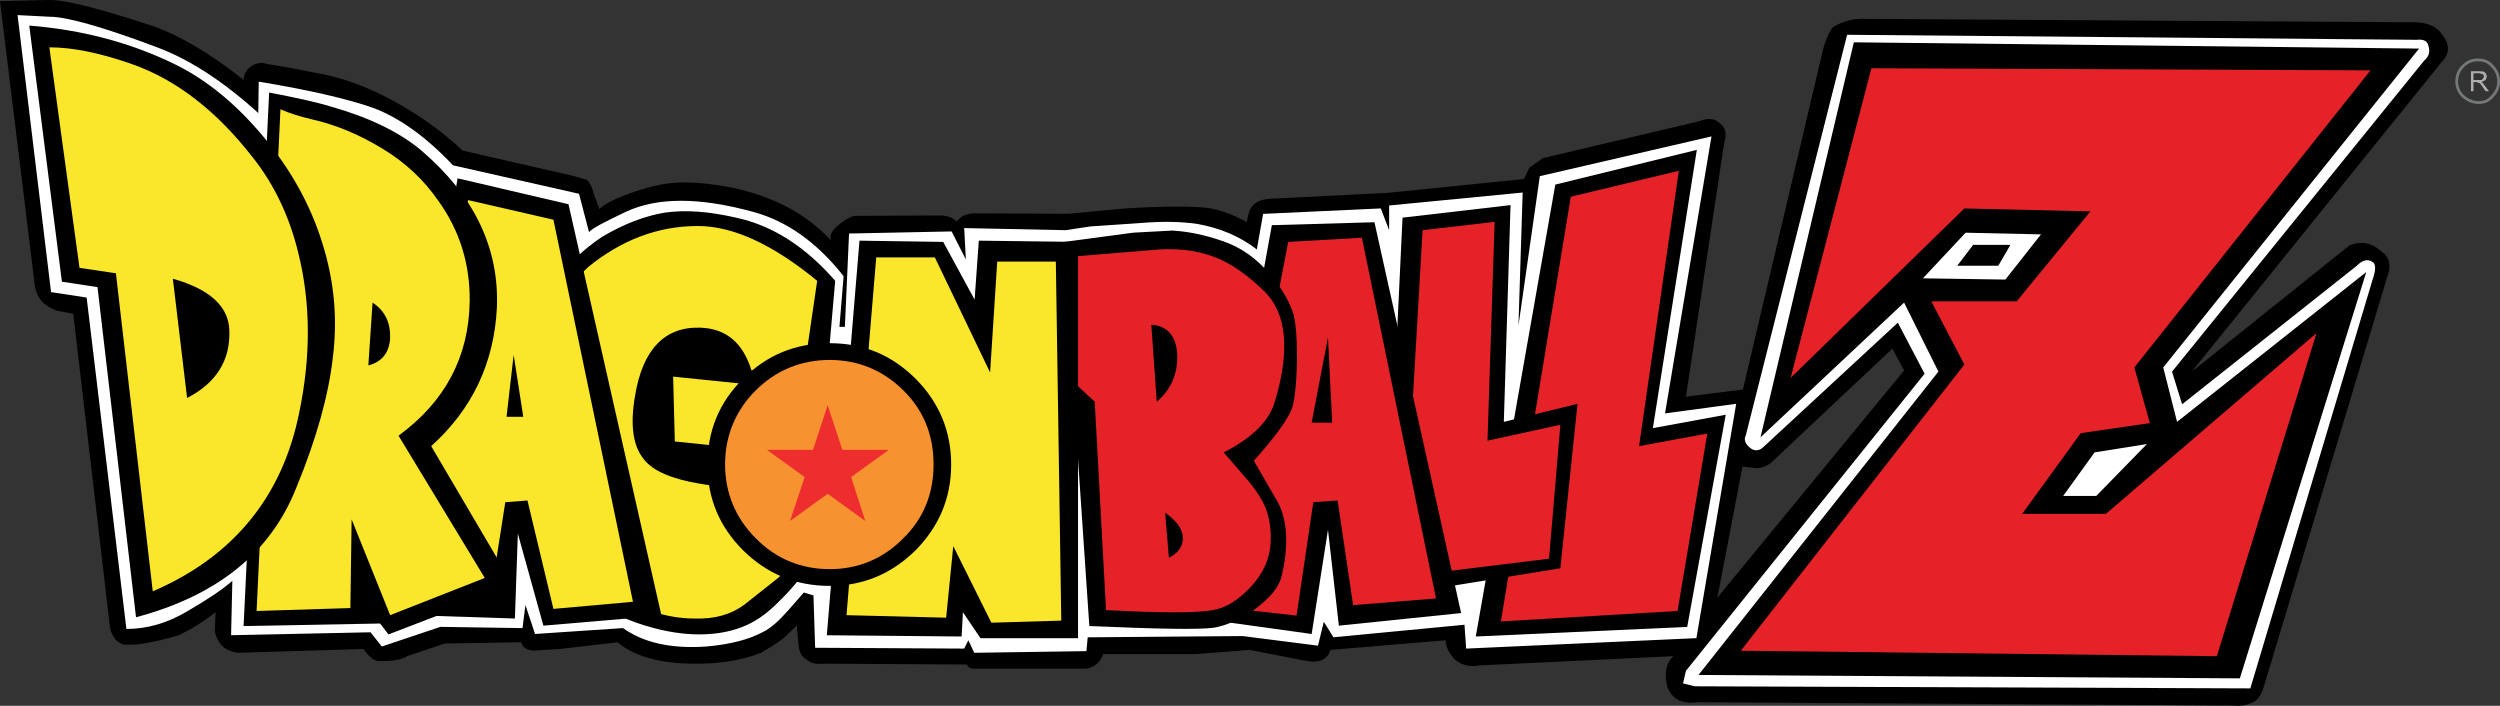 <?xml version="1.0" encoding="utf-8"?>
<!-- Generator: Adobe Illustrator 16.0.0, SVG Export Plug-In . SVG Version: 6.00 Build 0)  -->
<!DOCTYPE svg PUBLIC "-//W3C//DTD SVG 1.1//EN" "http://www.w3.org/Graphics/SVG/1.1/DTD/svg11.dtd">
<svg version="1.1" id="Layer_1" xmlns="http://www.w3.org/2000/svg" xmlns:xlink="http://www.w3.org/1999/xlink" x="0px" y="0px"
	 width="168.174px" height="47.479px" viewBox="275.34 333.802 168.174 47.479"
	 enable-background="new 275.34 333.802 168.174 47.479" xml:space="preserve">
<rect x="275.34" y="333.802" width="168.174" height="47.479" fill="#333333" stroke="none"/>
<g>
	<path fill="#AFADAE" d="M442.575,338.76l0.057,0.197l-0.085,0.225l-0.281,0.141l0.085,0.056l0.423,0.563h-0.227l-0.196-0.281
		l-0.142-0.197l-0.084-0.084h-0.057l-0.142-0.056h-0.196v0.619h-0.17v-1.351h0.593l0.28,0.028L442.575,338.76L442.575,338.76z
		 M442.406,338.816l-0.253-0.084h-0.423v0.451h0.562l0.112-0.141l0.027-0.084L442.406,338.816L442.406,338.816z"/>
	
		<path fill="none" stroke="#747879" stroke-width="0.188" stroke-linecap="round" stroke-linejoin="round" stroke-miterlimit="2.613" d="
		M442.013,337.831c0.422,0,0.761,0.14,0.985,0.421c0.281,0.283,0.422,0.62,0.422,1.042c0,0.366-0.141,0.703-0.422,0.985
		c-0.227,0.282-0.507,0.422-0.93,0.422c-0.366,0-0.704-0.141-1.042-0.422c-0.281-0.282-0.423-0.619-0.423-0.985
		c0-0.422,0.142-0.76,0.423-1.042C441.308,337.971,441.646,337.831,442.013,337.831"/>
	<path d="M402.639,357.253l-8.168,7.685c-0.365,0.281-0.761,0.396-1.126,0.34l-0.789-0.086l-1.689,8.812l12.562-15.285
		L402.639,357.253L402.639,357.253z M398.639,335.635c0.677-0.422,1.408-0.619,2.311-0.562l36.416,0.225
		c1.1-0.056,1.831,0.225,2.226,0.789c0.563,0.704,0.563,1.323,0,1.885l-16.812,20.831l10.618-8.501
		c0.787-0.31,1.491-0.169,2.11,0.394c0.563,0.366,0.704,0.929,0.451,1.633l-8.309,27.586c-0.142,0.478-0.312,0.844-0.648,1.067
		c-0.422,0.254-0.929,0.338-1.464,0.281l-36.051-0.225c-0.985,0.141-1.689-0.197-1.999-1.07c-0.197-0.9-0.058-1.604,0.422-2.025
		l-13.012,0.619c-0.762,0.142-1.353-0.057-1.774-0.479c-0.338-0.422-0.535-0.789-0.535-1.211l-7.745,0.648
		c-0.225,0.703-0.845,0.928-1.831,0.703l-3.604-0.703l-3.605,0.28h-6.252c-0.225,0.646-0.704,0.984-1.324,0.984h-7.351
		c-0.253,0-0.422-0.084-0.479-0.281l-9.576-0.057c-0.564,0.057-0.986-0.027-1.211-0.281c-0.338-0.17-0.479-0.451-0.535-0.844
		l-0.142-1.437l-0.874,0.844c-0.562,0.422-1.099,0.732-1.521,0.984c-1.069,0.424-2.395,0.705-4.027,0.732
		c-2.535,0.057-4.422-0.422-5.632-1.437l-3.887,0.451l-1.802,0.11c-0.452-0.055-0.733-0.252-0.789-0.562l-5.154,0.084l-2.506,0.847
		c-0.31,0.225-0.929,0.338-1.831,0.338c-0.366,0.027-0.732-0.254-1.127-0.816l-8.449,0.252c-0.422-0.055-0.789-0.195-1.126-0.535
		c-0.226-0.309-0.366-0.59-0.422-0.928l0.056-1.268c-0.901,0.705-1.747,1.211-2.478,1.549c-0.901,0.281-1.803,0.479-2.732,0.619
		l-0.93,0.027c-0.141-0.027-0.338-0.142-0.563-0.31c-0.281-0.396-0.422-0.703-0.422-1.041l-2.45-20.916l-1.07-0.196
		c-0.422-0.141-0.817-0.366-1.098-0.704c-0.225-0.282-0.367-0.619-0.423-1.042l-2.337-19.085l3.38-0.084
		c1.211,0.028,3.52,0.647,6.956,1.773c1.718,0.62,3.746,1.773,6.055,3.604c0-0.31,0.141-0.647,0.451-0.872
		c0.338-0.254,0.704-0.339,1.126-0.197l1.662,0.281l2.422,0.479c1.324,0.31,2.591,0.788,3.858,1.435
		c2.028,1.042,3.746,2.252,5.21,3.631l7.378,1.689l0.986,0.282c0.225,0.225,0.366,0.507,0.422,0.845l0.422,1.125
		c0.31-0.337,0.986-0.675,1.972-1.041c1.015-0.366,1.972-0.619,2.761-0.704c1.267-0.14,2.76,0,4.506,0.366
		c2.619,0.62,4.73,1.745,6.337,3.49c-0.142-0.337,0.057-0.675,0.507-1.042c0.422-0.366,0.816-0.562,1.042-0.619l5.858-0.028
		c0.479,0.028,0.816,0.168,1.042,0.422c0.226-0.337,0.619-0.535,1.126-0.562l6.394,0.028l3.887-0.366
		c2.311-0.141,3.888-0.141,4.789-0.084c1.183,0.028,2.252,0.422,3.323,1.013c0.057-0.309,0.113-0.591,0.197-0.788
		c0.196-0.479,0.646-0.76,1.465-0.788l7.829-0.394l9.153-0.929l0.365-0.76l0.901-0.647l10.505-2.477
		c0.62-0.253,1.1-0.197,1.408,0.141c0.395,0.282,0.479,0.732,0.282,1.351l-2.563,17.03l3.831-0.479l5.407-22.941
		C398.217,336.282,398.47,335.804,398.639,335.635L398.639,335.635z"/>
	<path fill="#FFFFFF" d="M377.769,346.754l-8.982,0.872v1.661l-0.563-1.464l-7.915,0.366l-0.422,2.392
		c-1.126-0.872-2.45-1.435-3.999-1.716c-0.985-0.142-2.254-0.197-3.858-0.057l-3.324,0.225l-1.69,0.253l-6.815-0.141l0.112,2.111
		l-0.958-1.886l-6.899,0.141l-0.281,6.277h-0.366l0.281-3.406c-1.773-2.252-3.802-3.715-6.112-4.335
		c-3.604-0.985-6.42-0.985-8.532,0c-1.466,0.704-2.311,1.126-2.479,1.379l-0.676-2.589l-8.477-1.914
		c-1.831-1.942-3.633-3.209-5.352-3.856c-1.746-0.62-4.337-1.211-7.717-1.773l-0.029,2.111c-2.393-2.168-4.703-3.66-6.956-4.476
		c-3.605-1.352-5.971-1.999-7.041-1.999l-2.197-0.113l2.253,18.635l2.394,0.366l2.675,22.293c1.352,0,2.704-0.366,4.084-1.182
		c1.352-0.789,2.337-1.436,3.042-2.057l-0.084,3.66l9.379-0.197l0.76,0.957l3.943-1.322l5.521,0.084l0.196-1.549l0.648,1.943
		l5.915-0.395c1.379,0.983,3.238,1.407,5.632,1.237c1.605-0.142,2.873-0.479,3.802-0.983c0.563-0.281,1.127-0.816,1.746-1.521
		l0.986-1.127l0.647,0.196l0.113,3.521l10.026,0.056l0.282-0.562l0.395,0.844l7.548-0.111l0.084-0.93l10.421-0.084l5.069,0.646
		l0.394-1.604l0.648,1.041l8.815-0.844l0.112,1.604l15.489-0.703l2.676-15.765l-4.787,0.647l3.126-18.634l-11.548,2.674
		l-1.437,10.049L377.769,346.754L377.769,346.754z"/>
	<path fill="#FFFFFF" d="M408.074,350.272l-1.071,1.408h2.761l0.817-1.408H408.074L408.074,350.272z M403.005,355.508l-9.098,8.416
		c-0.281,0.227-0.562,0.227-0.845,0c-0.339-0.281-0.424-0.562-0.281-0.844l6.814-26.938l38.331,0.338
		c0.423-0.056,0.705,0.084,0.761,0.366c0.142,0.422,0.058,0.759-0.281,1.041l-16.954,20.915l0.676,2.196l11.716-9.29
		c0.423-0.422,0.761-0.506,1.1-0.281c0.226,0.141,0.226,0.535,0,1.182l-8.225,27.5l-37.374-0.141l-0.789-0.195l0.197-0.846
		l16.054-19.986L403.005,355.508L403.005,355.508z"/>
	<path d="M403.427,354.157l-9.66,9.063l6.28-26.572l38.022,0.422L420.86,358.52l0.93,3.66l12.729-10.078l-8.505,27.333
		l-36.417-0.228l16.139-20.407L403.427,354.157L403.427,354.157z M407.566,349.456l-2.872,3.068l5.548,0.084l2.395-3.04
		L407.566,349.456L407.566,349.456z M416.242,364.234l-2.112,2.928h2.226l3.407-3.49L416.242,364.234L416.242,364.234z"/>
	<polygon fill="#E62229" points="434.802,338.535 401.229,338.394 395.795,359.224 407.482,347.824 415.96,348.021 411.003,354.072 
		405.258,354.072 407.482,358.323 392.442,377.576 424.466,377.943 431.169,356.212 417.002,368.371 411.369,368.371 
		415.312,362.939 419.959,362.264 418.917,358.52 	"/>
	<polygon points="379.966,346.219 374.615,376.619 388.838,375.973 391.429,361.701 386.528,362.602 389.485,343.883 	"/>
	<polygon fill="#E62229" points="385.599,363.812 388.275,345.291 381.008,347.036 376.305,375.605 388.189,374.902 
		390.189,362.967 	"/>
	<polygon points="369.688,348.443 368.476,373.945 380.304,372.031 381.459,360.969 376.502,362.18 376.953,347.599 	"/>
	<polygon fill="#E62229" points="375.403,363.445 375.883,348.724 371.038,349.288 369.688,372.594 379.544,371.385 
		380.304,362.377 	"/>
	<polygon points="360.898,348.949 356.083,375.41 363.574,376.451 364.673,369.441 365.404,375.889 373.629,375.043 
		367.799,348.752 	"/>
	<path fill="#E62229" d="M364.673,356.494l-1.099,5.742h1.38L364.673,356.494L364.673,356.494z M357.294,374.621l4.703-24.546
		l4.957-0.281l4.985,24.265l-5.576,0.449l-1.042-7.037l-1.636,0.113l-1.126,7.629L357.294,374.621L357.294,374.621z"/>
	<path d="M346.507,350.131l-0.113,10.021l1.239,1.239l0.986,14.524c4.534,0.196,7.351,0.254,8.393,0.112
		c0.789-0.141,1.747-0.534,2.732-1.237c1.07-0.789,1.688-1.549,1.831-2.338c0.225-0.9,0.31-1.772,0.282-2.675
		c-0.059-0.983-0.282-1.772-0.678-2.393l-1.493-2.59c1.466-1.631,2.339-2.842,2.593-3.604c0.169-0.619,0.28-1.632,0.31-3.179
		c0-1.605-0.085-2.675-0.31-3.294c-0.338-0.901-0.847-1.69-1.521-2.477c-0.93-1.098-1.999-1.83-3.183-2.224
		c-1.211-0.422-2.337-0.647-3.379-0.704l-2.619,0.141L346.507,350.131L346.507,350.131z"/>
	<path fill="#E62229" d="M360.448,353.454c1.437,1.463,1.688,3.941,0.647,7.375c-0.365,1.269-1.493,2.422-3.437,3.405l1.747,2.025
		c0.507,0.621,0.845,1.184,1.042,1.635c0.282,0.703,0.423,1.521,0.366,2.447c-0.058,1.043-0.479,2.027-1.353,2.957
		c-0.845,0.9-1.689,1.406-2.535,1.547c-1.099,0.197-3.493,0.197-7.182,0l-0.761-14.018l-1.269-1.182l-0.196-8.585l5.83-0.479
		c1.549-0.084,2.9,0.142,4.083,0.676C358.364,351.68,359.35,352.384,360.448,353.454L360.448,353.454z M352.788,355.649l0.366,5.179
		c0.985-0.845,1.408-1.885,1.38-3.152C354.477,356.409,353.857,355.705,352.788,355.649L352.788,355.649z M353.971,371.328
		c0.704-0.367,0.985-0.846,0.93-1.465c-0.057-0.562-0.479-1.068-1.184-1.576L353.971,371.328L353.971,371.328z"/>
	<polygon points="333.157,349.991 330.96,376.535 340.029,376.619 340.114,374.986 341.296,376.732 347.859,376.732 
		347.859,350.075 341.184,349.991 340.902,353.96 338.79,350.075 	"/>
	<polygon fill="#FAE62A" points="342.423,351.398 346.366,351.398 346.732,375.551 342.029,375.691 339.466,370.539 
		338.987,375.354 332.284,375.184 334.283,351.117 338.227,351.117 341.944,358.858 	"/>
	<path d="M330.96,359.139l0.563-6.446c-2.028-2.336-4.281-3.744-6.676-4.25c-1.831-0.422-3.407-0.535-4.788-0.338
		c-1.352,0.226-2.76,0.761-4.225,1.633c-1.267,0.844-2.253,1.801-2.844,2.815c-0.423,0.704-0.845,1.886-1.324,3.49
		c-0.423,1.548-0.761,3.265-0.931,5.207c-0.252,2.252-0.196,4.223,0.086,5.912c0.225,1.717,0.646,3.039,1.211,3.939
		c0.479,0.731,1.267,1.577,2.394,2.534c1.1,0.871,2.311,1.548,3.718,2.056c1.465,0.506,2.873,0.787,4.226,0.787
		c1.267,0,2.338-0.226,3.239-0.646c0.619-0.281,1.324-0.76,2.027-1.465c0.732-0.703,1.438-1.492,2.057-2.42
		c0.789-1.269,1.323-2.506,1.55-3.66c0.337-1.66,0.562-4.615,0.704-8.866L330.96,359.139L330.96,359.139z"/>
	<path fill="#FAE62A" d="M330.312,352.693c-3.015-2.477-5.689-3.687-8.027-3.687c-2.676,0-5.126,0.928-7.379,2.758
		c-0.789,0.704-1.493,1.886-2.057,3.575c-0.619,1.717-0.957,3.828-1.098,6.278c-0.17,3.012-0.029,5.291,0.421,6.895
		c0.62,2.254,1.972,3.941,4.084,5.125c2.084,1.154,4,1.773,5.773,1.773c1.381,0.057,2.507-0.283,3.38-0.93l2.31-1.83
		c0.901-0.9,1.492-1.83,1.831-2.928c0.507-1.634,0.76-2.701,0.76-3.181l0.169-6.391l-9.857-1.013l0.113,4.363l4.394,0.451
		c0.704,2.082-0.169,2.871-2.676,2.394c-1.915-0.312-3.239-0.873-3.831-1.689c-0.704-0.873-0.901-2.279-0.563-4.223
		c0.508-3.124,2-4.672,4.395-4.588c1.747,0.057,2.873,1.042,3.436,2.872l3.465,0.507L330.312,352.693L330.312,352.693z"/>
	<polygon points="311.894,375.889 319.835,375.213 313.583,347.542 306.12,345.797 301.304,375.127 309.978,375.41 310.175,369.695 
			"/>
	<polygon fill="#FAE62A" points="310.823,367.471 309.33,367.584 308.513,372.82 302.598,373.213 306.823,347.261 312.569,348.583 
		317.92,374.283 312.569,374.762 	"/>
	<polygon points="309.894,357.676 309.414,361.842 310.541,361.842 	"/>
	<path d="M297.642,340.984c-1.099-0.338-2.451-0.62-4.197-0.958l-1.718,35.89l9.182-0.17l0.563,0.732l8.42-3.236l-5.547-9.43
		c2.76-2.478,4.224-5.573,4.42-9.291c0.169-4.025-1.521-7.544-5.069-10.584C302.233,342.701,300.205,341.715,297.642,340.984
		L297.642,340.984z"/>
	<path fill="#FAE62A" d="M306.936,354.072c-0.056,3.744-1.661,6.756-4.787,9.038l5.801,9.57l-6.365,2.504l-2.591-6.445l-0.084,5.967
		l-6.309,0.197l1.605-33.75c0.563,0.254,1.268,0.478,2.112,0.675c1.605,0.366,3.183,1.014,4.789,1.999
		c1.492,0.901,2.76,2.083,3.745,3.519C306.26,349.315,306.964,351.567,306.936,354.072L306.936,354.072z"/>
	<path d="M300.402,354.157l-0.283,4.223c0.902-0.226,1.409-0.844,1.465-1.83C301.613,355.508,301.247,354.72,300.402,354.157
		L300.402,354.157z"/>
	<path d="M287.081,338.113c-3.014-1.464-6.252-2.309-9.773-2.59l2.197,17.228l2.394,0.365l2.591,22.208
		c5.492-1.463,9.069-4.363,10.787-8.727c1.38-3.349,2.168-6.249,2.45-8.726c0.338-2.674,0.085-5.208-0.704-7.713
		c-0.789-2.562-2.113-4.926-3.886-7.066C291.305,340.871,289.277,339.182,287.081,338.113L287.081,338.113z"/>
	<path fill="#FAE62A" d="M292.319,344.361c1.463,1.83,2.506,4.025,3.098,6.502c0.817,3.293,0.845,6.868,0.057,10.667
		c-1.127,5.658-4.422,9.714-9.858,12.05l-2.479-21.394l-2.45-0.366l-2.027-14.834c1.549,0,3.379,0.366,5.548,1.126
		C287.249,339.182,289.925,341.293,292.319,344.361L292.319,344.361z"/>
	<path d="M286.968,352.553l0.958,8.021c1.971-1.013,2.901-2.533,2.844-4.503C290.742,354.438,289.474,353.256,286.968,352.553
		L286.968,352.553z"/>
	<path d="M331.157,356.888c2.253,0,4.168,0.788,5.773,2.392c1.577,1.578,2.395,3.519,2.395,5.771s-0.817,4.166-2.395,5.77
		c-1.604,1.576-3.521,2.394-5.773,2.394c-2.31,0-4.225-0.815-5.83-2.394c-1.606-1.604-2.396-3.518-2.396-5.77
		s0.789-4.193,2.396-5.771C326.934,357.676,328.848,356.888,331.157,356.888L331.157,356.888z"/>
	<path fill="#F79231" d="M324.116,365.051c0-1.941,0.704-3.631,2.056-4.982c1.353-1.351,3.042-2.054,4.985-2.054
		c1.915,0,3.604,0.703,4.957,2.054c1.38,1.352,2.027,3.041,2.027,4.982c0,1.914-0.646,3.604-2.027,4.953
		c-1.353,1.381-3.042,2.084-4.957,2.084c-1.943,0-3.633-0.703-4.985-2.084C324.82,368.654,324.116,366.965,324.116,365.051
		L324.116,365.051z"/>
	<polygon fill="#EE2D2F" points="331.016,361.055 332.002,364.064 335.128,364.064 332.594,365.895 333.551,368.852 
		331.016,367.021 328.482,368.852 329.468,365.895 326.934,364.064 330.031,364.064 	"/>
</g>
</svg>
